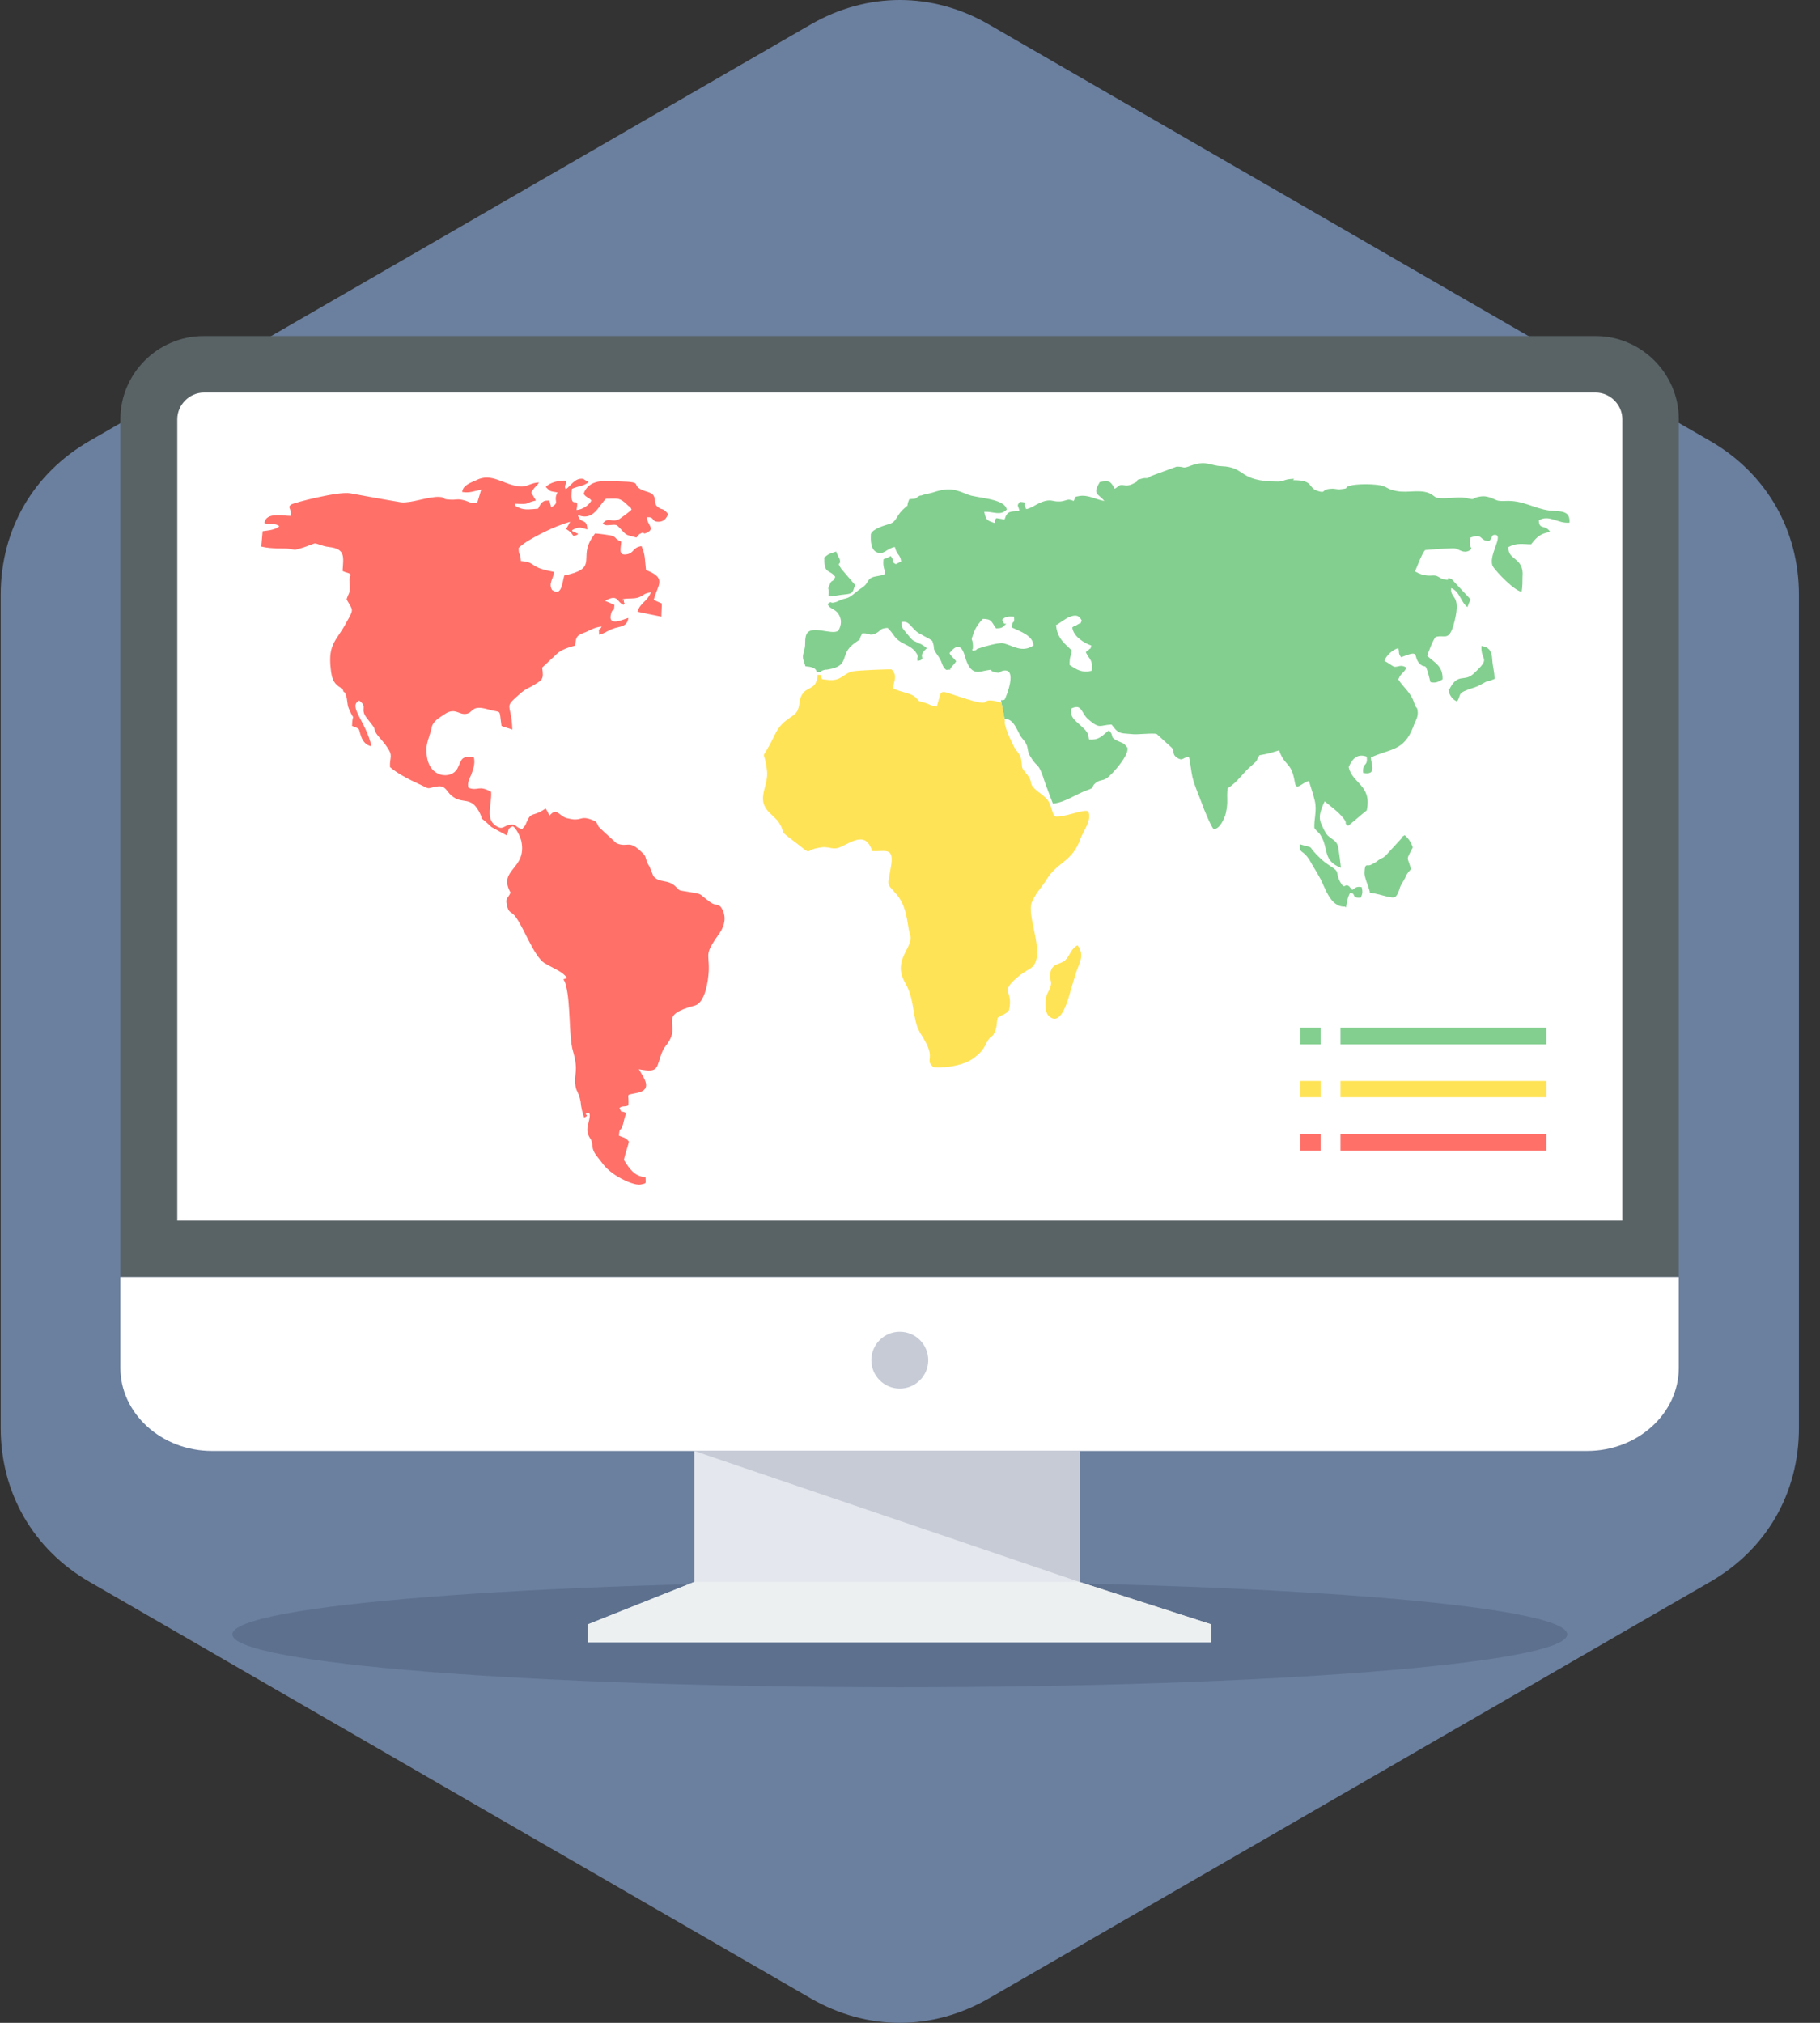 <svg width="72" height="80" viewBox="0 0 72 80" fill="none" xmlns="http://www.w3.org/2000/svg">
<rect x="0" y="0" width="72" height="80" fill="#333333" stroke="none"/>
<g clip-path="url(#clip0_683_11326)">
<path fill-rule="evenodd" clip-rule="evenodd" d="M39.116 0.965L67.647 17.436C69.88 18.723 71.166 20.956 71.166 23.528V56.472C71.166 59.062 69.88 61.277 67.647 62.564L39.116 79.035C36.883 80.322 34.31 80.322 32.077 79.035L3.547 62.564C1.314 61.277 0.027 59.044 0.027 56.472V23.528C0.027 20.938 1.314 18.723 3.547 17.436L32.077 0.965C34.31 -0.322 36.883 -0.322 39.116 0.965Z" fill="#6B7F9E"/>
<path d="M35.596 66.727C50.179 66.727 62.001 65.791 62.001 64.637C62.001 63.483 50.179 62.547 35.596 62.547C21.013 62.547 9.191 63.483 9.191 64.637C9.191 65.791 21.013 66.727 35.596 66.727Z" fill="#5D718F"/>
<path fill-rule="evenodd" clip-rule="evenodd" d="M8.067 13.291H63.127C64.931 13.291 66.414 14.774 66.414 16.578V50.504H4.762V16.578C4.762 14.774 6.245 13.291 8.049 13.291H8.067Z" fill="#596366"/>
<path fill-rule="evenodd" clip-rule="evenodd" d="M6.995 48.272H64.181V16.579C64.181 16.008 63.699 15.525 63.127 15.525H8.067C7.495 15.525 7.013 16.008 7.013 16.579V48.272H6.995ZM66.414 50.505V54.096C66.414 55.901 64.788 57.383 62.788 57.383H8.388C6.387 57.383 4.762 55.901 4.762 54.096V50.505H66.414Z" fill="white"/>
<path d="M35.596 54.917C36.218 54.917 36.722 54.413 36.722 53.791C36.722 53.17 36.218 52.666 35.596 52.666C34.975 52.666 34.471 53.17 34.471 53.791C34.471 54.413 34.975 54.917 35.596 54.917Z" fill="#C6CBD6"/>
<path fill-rule="evenodd" clip-rule="evenodd" d="M42.707 62.564L47.924 64.243H23.252L27.468 62.564V57.383H42.707V62.564Z" fill="#E4E7ED"/>
<path fill-rule="evenodd" clip-rule="evenodd" d="M27.468 62.562H42.707L47.924 64.242V64.956H35.597H23.252V64.242L27.468 62.562Z" fill="#ECF0F1"/>
<path fill-rule="evenodd" clip-rule="evenodd" d="M27.467 57.383H42.706V62.564L27.467 57.383Z" fill="#C6CBD6"/>
<path fill-rule="evenodd" clip-rule="evenodd" d="M53.031 40.643H61.178V41.304H53.031V40.643Z" fill="#83CF8F"/>
<path fill-rule="evenodd" clip-rule="evenodd" d="M53.031 42.752H61.178V43.395H53.031V42.752Z" fill="#FFE356"/>
<path fill-rule="evenodd" clip-rule="evenodd" d="M53.031 44.842H61.178V45.503H53.031V44.842Z" fill="#FF7069"/>
<path fill-rule="evenodd" clip-rule="evenodd" d="M52.245 40.643H51.441V41.304H52.245V40.643Z" fill="#83CF8F"/>
<path fill-rule="evenodd" clip-rule="evenodd" d="M52.245 42.752H51.441V43.395H52.245V42.752Z" fill="#FFE356"/>
<path fill-rule="evenodd" clip-rule="evenodd" d="M52.245 44.842H51.441V45.503H52.245V44.842Z" fill="#FF7069"/>
<path fill-rule="evenodd" clip-rule="evenodd" d="M51.157 18.99C52.014 18.99 51.711 19.294 52.139 19.419C52.479 19.526 52.247 19.348 52.657 19.33C52.782 19.312 52.908 19.366 53.033 19.348C53.39 19.312 53.193 19.294 53.319 19.24C53.569 19.115 54.48 19.133 54.712 19.223C54.926 19.294 54.891 19.348 55.248 19.419C55.695 19.508 56.195 19.33 56.588 19.526C56.838 19.669 56.731 19.705 57.124 19.705C57.445 19.705 57.749 19.633 58.053 19.705C58.41 19.794 58.178 19.687 58.589 19.633C58.714 19.616 58.803 19.633 58.928 19.669C59.214 19.759 59.16 19.83 59.553 19.812C60.232 19.776 60.661 20.098 61.269 20.187C61.697 20.241 62.126 20.151 62.09 20.67C61.644 20.723 61.286 20.33 60.875 20.58C60.893 20.973 61.108 20.723 61.322 21.027C61.304 21.027 61.286 21.045 61.269 21.045C60.947 21.116 60.804 21.223 60.572 21.527C60.25 21.527 60.018 21.456 59.678 21.634C59.625 22.17 60.304 22.027 60.232 22.813C60.232 22.956 60.232 23.206 60.197 23.403C59.911 23.367 59.214 22.635 59.071 22.42C58.821 22.027 59.536 21.134 59.125 21.152C58.982 21.17 59.071 21.241 58.91 21.402C58.499 21.384 58.696 21.081 58.178 21.259C58.053 21.706 58.339 21.652 58.124 21.777C57.892 21.902 57.731 21.724 57.553 21.688C57.517 21.67 56.427 21.741 56.373 21.759C56.248 21.902 56.034 22.474 55.98 22.599C56.338 22.813 56.588 22.76 56.713 22.76C56.892 22.76 56.945 22.867 57.088 22.903C57.499 23.01 57.106 22.778 57.428 22.903C57.678 23.171 57.928 23.439 58.178 23.707C58.124 23.814 58.089 23.903 58.053 24.01C57.785 23.814 57.749 23.385 57.41 23.26C57.356 23.689 57.803 23.492 57.553 24.529C57.338 25.422 57.177 25.082 56.802 25.189C56.713 25.243 56.481 25.851 56.463 25.94C56.749 26.208 57.088 26.333 57.07 26.869C56.909 26.958 56.802 27.03 56.588 26.976C56.356 26.047 56.427 26.512 56.159 26.244C55.873 25.958 56.23 25.672 55.427 25.993C55.301 25.815 55.373 25.833 55.319 25.636C55.123 25.672 54.837 25.922 54.766 26.136C54.944 26.226 55.087 26.351 55.159 26.369C55.319 26.387 55.409 26.261 55.641 26.404C55.516 26.654 55.427 26.601 55.319 26.869C55.498 27.172 55.82 27.387 55.945 27.798C55.945 27.816 55.962 27.834 55.962 27.851C56.034 28.066 56.07 27.905 56.088 28.191C56.088 28.405 55.98 28.53 55.909 28.745C55.534 29.727 54.98 29.602 54.23 29.959C54.248 30.227 54.48 30.674 53.926 30.567C53.89 30.12 54.122 30.352 54.069 29.924C53.712 29.799 53.515 29.977 53.354 30.335C53.497 30.996 54.283 31.049 54.069 32.05C53.819 32.246 53.587 32.461 53.336 32.657C53.122 32.514 53.354 32.621 53.14 32.353C52.925 32.085 52.657 31.907 52.407 31.692C52.389 31.728 52.372 31.764 52.354 31.8C52.264 32.014 52.175 32.246 52.229 32.461C52.247 32.568 52.443 32.979 52.532 33.05C52.711 33.211 52.89 33.247 52.943 33.515C52.961 33.604 53.05 34.283 53.05 34.319C52.336 34.051 52.55 33.568 52.282 33.104C52.175 32.889 52.139 32.943 51.996 32.746C51.979 32.371 52.104 32.068 52.014 31.674C51.961 31.442 51.854 31.121 51.782 30.889C51.514 30.942 51.282 31.299 51.228 30.96C51.21 30.889 51.21 30.835 51.193 30.781C51.05 30.12 50.817 30.299 50.603 29.674C50.246 29.781 50.228 29.799 49.817 29.87V29.888C49.656 30.12 49.817 30.013 49.531 30.263C49.174 30.549 48.959 30.942 48.566 31.174C48.513 31.585 48.602 31.674 48.495 32.157C48.459 32.336 48.245 32.818 48.013 32.782C47.941 32.764 47.62 31.996 47.548 31.782C47.423 31.424 47.28 31.156 47.173 30.728C47.119 30.495 47.084 30.084 47.03 29.924C46.78 29.959 46.798 30.12 46.548 29.959C46.387 29.834 46.458 29.763 46.369 29.584C46.172 29.406 45.976 29.227 45.762 29.03C45.601 28.977 44.993 29.066 44.743 29.03C44.279 28.995 44.243 29.013 43.975 28.655C43.493 28.673 43.528 28.852 43.064 28.459C42.76 28.209 42.814 27.798 42.367 28.03C42.349 28.405 42.528 28.477 42.707 28.655C42.832 28.78 42.975 28.87 43.046 29.048C43.046 29.048 43.082 29.227 43.082 29.245C43.511 29.281 43.618 29.066 43.868 28.888C44.1 29.102 43.868 29.138 44.207 29.299C44.475 29.424 44.422 29.352 44.6 29.567C44.69 29.852 43.993 30.638 43.779 30.781C43.6 30.889 43.511 30.835 43.35 30.96C43.117 31.156 43.386 31.121 42.975 31.264C42.546 31.424 42.099 31.746 41.653 31.782C41.545 31.514 41.456 31.246 41.349 30.978C41.063 30.067 41.063 30.424 40.777 29.942C40.634 29.745 40.688 29.602 40.599 29.424C40.527 29.281 40.438 29.227 40.348 29.066C40.206 28.798 40.063 28.405 39.741 28.441L39.598 27.691C39.634 27.691 39.687 27.691 39.741 27.673C39.812 27.548 40.277 26.387 39.669 26.529C39.491 26.583 39.616 26.637 39.348 26.583C39.08 26.512 39.33 26.458 39.044 26.512C38.758 26.547 38.401 26.797 38.169 25.94C38.08 25.636 37.919 25.368 37.562 25.833C37.651 25.993 37.722 26.011 37.829 26.154C37.794 26.208 37.704 26.315 37.669 26.351C37.472 26.547 37.758 26.458 37.436 26.494C37.258 26.369 37.294 26.208 37.133 25.976C36.829 25.547 37.026 25.743 36.883 25.35C36.758 25.243 36.561 25.172 36.4 25.064H36.382C36.347 25.029 36.293 25.011 36.257 24.975C36.007 24.761 35.954 24.546 35.668 24.6C35.668 24.814 35.686 24.814 35.793 24.957C36.186 25.44 36.061 25.279 36.382 25.457H36.4C36.472 25.493 36.561 25.547 36.668 25.636C36.275 25.976 36.633 26.011 36.4 26.119H36.382C36.364 26.119 36.329 26.136 36.311 26.154C36.222 25.958 36.418 26.047 36.204 25.761C36.079 25.618 35.971 25.565 35.793 25.475C35.346 25.261 35.4 25.1 35.114 24.832C34.792 24.85 34.864 24.939 34.649 25.047C34.382 25.172 34.417 25.029 34.114 25.047C33.863 25.493 34.221 25.118 33.756 25.475C33.202 25.904 33.649 26.333 32.756 26.476C32.684 26.494 32.666 26.476 32.613 26.494C32.452 26.547 32.541 26.512 32.452 26.583H32.309C32.291 26.404 32.077 26.369 31.863 26.351C31.737 25.94 31.737 26.047 31.827 25.672C31.88 25.457 31.827 25.368 31.88 25.154C32.005 24.636 32.916 25.154 33.167 24.939C33.292 24.725 33.31 24.493 33.167 24.278C33.024 24.064 32.827 24.1 32.738 23.885C32.952 23.742 32.791 23.867 32.988 23.832C33.22 23.778 33.184 23.725 33.453 23.671C33.685 23.617 33.846 23.403 34.078 23.26C34.417 23.046 34.256 22.867 34.649 22.796C35.293 22.688 34.882 22.706 34.953 22.117C35.06 22.081 35.15 22.045 35.239 21.992C35.435 22.26 35.185 22.152 35.435 22.313C35.507 22.277 35.578 22.242 35.65 22.206C35.614 21.92 35.489 21.974 35.4 21.634C35.078 21.688 34.971 21.956 34.703 21.849C34.453 21.759 34.435 21.402 34.453 21.116C34.542 20.902 35.007 20.777 35.185 20.723C35.471 20.634 35.435 20.437 35.703 20.169C36.061 19.83 35.793 20.169 35.971 19.741C36.347 19.723 36.168 19.705 36.4 19.598H36.418H36.436C36.579 19.544 36.74 19.526 36.918 19.473C37.562 19.258 37.812 19.366 38.294 19.562C38.651 19.705 39.741 19.705 39.83 20.151C39.562 20.419 39.312 20.223 38.937 20.241C39.008 20.58 39.044 20.58 39.348 20.688C39.402 20.527 39.33 20.58 39.419 20.491C39.527 20.509 39.634 20.527 39.741 20.545C39.848 20.187 39.973 20.241 40.331 20.205C40.277 19.955 40.206 20.026 40.348 19.848C40.724 19.884 40.42 19.848 40.599 20.134C40.849 20.098 41.099 19.83 41.456 19.794C41.67 19.776 41.67 19.848 41.974 19.83C42.224 19.794 42.224 19.705 42.474 19.812C42.564 19.651 42.474 19.651 42.707 19.616C43.064 19.562 43.35 19.759 43.689 19.812C43.439 19.508 43.207 19.562 43.511 19.062C43.904 18.99 43.939 19.044 44.1 19.33C44.225 19.258 44.243 19.205 44.315 19.187C44.493 19.151 44.547 19.294 44.922 19.08C45.154 18.955 44.779 19.026 45.208 18.919C45.368 18.883 45.368 18.955 45.529 18.829C45.869 18.704 46.208 18.579 46.548 18.454C46.923 18.454 46.726 18.561 47.155 18.401C47.727 18.204 47.888 18.419 48.316 18.436C49.317 18.472 48.959 19.044 50.549 19.044C50.8 19.044 50.782 18.955 51.139 18.937C51.157 18.937 51.175 18.937 51.193 18.937L51.157 18.99ZM57.302 27.28C57.338 27.494 57.445 27.655 57.642 27.744C57.838 27.441 57.588 27.423 58.321 27.19C58.374 27.172 58.41 27.155 58.464 27.137C59.089 26.797 58.66 27.047 59.125 26.851C59.125 26.565 59.053 26.387 59.035 26.083C59.017 25.743 58.91 25.6 58.607 25.547C58.571 26.172 59.017 25.976 58.303 26.637C57.928 26.994 57.678 26.583 57.338 27.262L57.302 27.28ZM53.247 35.891C53.283 35.694 53.319 35.462 53.408 35.319C53.676 35.319 53.426 35.533 53.837 35.498C53.908 35.337 53.908 35.265 53.872 35.087C53.694 35.051 53.64 35.087 53.497 35.194C53.461 35.14 53.408 35.105 53.372 35.051C53.176 34.908 53.211 35.23 53.015 34.872C52.818 34.497 53.033 34.497 52.622 34.247C52.372 34.086 52.282 33.997 52.068 33.783C51.711 33.407 52.032 33.568 51.425 33.39C51.407 33.8 51.514 33.55 51.818 34.033C51.943 34.265 52.086 34.479 52.211 34.712C52.407 35.033 52.604 35.891 53.211 35.855L53.247 35.891ZM54.176 35.301C54.694 35.373 55.069 35.569 55.212 35.462C55.373 35.283 55.319 35.158 55.48 34.908C55.695 34.569 55.552 34.676 55.82 34.372C55.677 33.836 55.605 34.069 55.891 33.515C55.837 33.336 55.712 33.139 55.569 33.032C55.409 33.139 55.552 33.014 55.427 33.175C55.23 33.39 55.016 33.622 54.819 33.836C54.641 33.997 54.712 33.872 54.444 34.086C54.373 34.122 54.301 34.176 54.212 34.211C54.087 34.265 53.997 34.104 53.98 34.497C53.962 34.676 54.14 35.051 54.194 35.283L54.176 35.301ZM41.778 24.707C41.813 25.261 42.153 25.475 42.403 25.726C42.367 25.993 42.314 25.922 42.314 26.297C42.599 26.494 42.814 26.619 43.189 26.529C43.243 26.083 43.1 26.101 42.957 25.797C42.975 25.761 43.046 25.708 43.064 25.708C43.171 25.565 43.117 25.761 43.171 25.529C42.903 25.44 42.456 25.172 42.421 24.814C42.546 24.707 42.51 24.779 42.617 24.707C42.832 24.564 42.671 24.779 42.796 24.546C42.689 24.332 42.564 24.296 42.296 24.403C42.171 24.457 41.867 24.671 41.813 24.707H41.778ZM39.402 24.85C39.223 24.6 39.241 24.475 38.883 24.475C38.741 24.618 38.58 24.832 38.508 25.064C38.383 25.404 38.473 25.172 38.49 25.529C38.49 25.547 38.49 25.565 38.49 25.582C38.49 25.797 38.437 25.547 38.473 25.743C38.741 25.69 38.544 25.69 38.741 25.636C38.937 25.565 39.527 25.404 39.687 25.44C40.08 25.529 40.42 25.833 40.884 25.529C40.867 25.136 40.366 24.975 40.027 24.814C40.045 24.457 40.152 24.743 40.116 24.386C39.991 24.386 39.938 24.368 39.812 24.403C39.544 24.511 39.687 24.546 39.687 24.582C39.705 24.779 39.955 24.546 39.687 24.779C39.616 24.85 39.491 24.85 39.402 24.85ZM32.613 22.081C32.595 22.724 32.827 22.51 33.042 22.813C32.934 23.081 32.916 22.867 32.809 23.153C32.702 23.385 32.827 23.171 32.774 23.582C32.934 23.599 33.184 23.528 33.417 23.51C33.738 23.474 33.721 23.457 33.828 23.135C33.649 22.921 33.47 22.724 33.292 22.51C33.059 22.17 33.292 22.402 33.22 22.117C33.167 22.009 33.113 21.92 33.077 21.813C32.774 21.92 32.809 21.884 32.595 22.063L32.613 22.081Z" fill="#83CF8F"/>
<path fill-rule="evenodd" clip-rule="evenodd" d="M39.758 28.495C39.687 28.692 40.044 29.388 40.133 29.567C40.223 29.728 40.366 29.817 40.401 30.049C40.455 30.389 40.384 30.335 40.58 30.567C40.973 31.032 40.562 30.942 41.17 31.389C41.616 31.729 41.509 31.818 41.706 32.282C42.009 32.372 42.885 31.979 43.045 32.086C43.224 32.407 42.831 32.908 42.742 33.176C42.42 34.087 41.849 34.069 41.402 34.783C41.17 35.159 41.045 35.212 40.83 35.659C40.58 36.177 41.331 37.606 40.884 38.196C40.777 38.339 40.473 38.41 40.062 38.821C39.633 39.268 40.08 39.196 39.919 39.947C39.794 40.125 39.633 40.125 39.472 40.25C39.419 40.429 39.455 40.572 39.365 40.786C39.258 41.054 39.24 40.911 39.097 41.126C38.99 41.286 38.99 41.358 38.865 41.519C38.758 41.662 38.704 41.697 38.597 41.787C38.097 42.233 37.007 42.251 36.918 42.197C36.668 41.983 36.828 41.929 36.775 41.626C36.721 41.358 36.578 41.144 36.453 40.929L36.435 40.911C36.382 40.804 36.328 40.715 36.292 40.625C36.078 39.982 36.167 39.482 35.792 38.839C35.328 37.999 36.042 37.553 36.025 37.07C36.007 36.945 35.971 36.874 35.953 36.767C35.864 36.231 35.81 35.766 35.453 35.355C35.06 34.908 35.113 35.069 35.239 34.319C35.399 33.462 35.024 33.694 34.506 33.658C34.256 32.89 33.756 33.265 33.255 33.497C32.934 33.64 32.827 33.462 32.469 33.515C31.683 33.622 32.309 33.944 31.237 33.14C30.79 32.8 31.094 32.979 30.826 32.55C30.736 32.39 30.468 32.193 30.343 32.032C29.95 31.532 30.415 31.05 30.343 30.478C30.218 29.424 30.04 30.335 30.647 29.067C30.969 28.388 31.433 28.388 31.558 28.084C31.666 27.816 31.594 27.62 31.791 27.387C31.969 27.191 32.219 27.227 32.309 26.905C32.344 26.816 32.344 26.744 32.344 26.691H32.487L32.469 26.709C32.541 26.887 32.434 26.851 32.737 26.887C33.291 26.959 33.363 26.619 33.756 26.548C33.952 26.512 35.185 26.458 35.274 26.476C35.542 26.762 35.328 26.976 35.328 27.227C35.614 27.369 36.025 27.405 36.203 27.566C36.4 27.745 36.31 27.709 36.4 27.745H36.418C36.453 27.762 36.507 27.78 36.596 27.798C36.828 27.87 36.811 27.923 37.061 27.941C37.293 27.191 37.061 27.28 38.151 27.62C39.294 27.977 38.776 27.655 39.258 27.709C39.455 27.727 39.455 27.78 39.615 27.78L39.758 28.531V28.495ZM42.617 37.392C42.367 37.517 42.331 37.803 42.134 37.981C41.92 38.16 41.652 38.089 41.563 38.428C41.456 38.857 41.741 38.732 41.438 39.285C41.331 39.5 41.313 40.018 41.491 40.179C41.992 40.661 42.277 39.446 42.385 39.071C42.474 38.803 42.545 38.499 42.653 38.249C42.742 37.981 42.885 37.749 42.635 37.392H42.617Z" fill="#FFE356"/>
<path fill-rule="evenodd" clip-rule="evenodd" d="M22.431 38.679C22.27 38.428 21.895 38.303 21.573 38.107C21.555 38.107 21.537 38.089 21.537 38.089C21.109 37.803 20.716 36.66 20.376 36.231C20.215 36.035 20.126 36.124 20.055 35.802C19.983 35.499 20.09 35.552 20.198 35.302C19.679 34.373 20.858 34.391 20.626 33.266C20.573 33.069 20.43 32.765 20.287 32.676C20.037 32.783 20.162 32.837 20.037 33.033C19.84 32.926 19.644 32.819 19.447 32.712C18.84 32.14 19.161 32.551 19 32.194C18.643 31.425 18.304 31.854 17.857 31.461C17.661 31.3 17.625 31.05 17.303 31.104C16.821 31.175 17.089 31.247 16.589 31.015C16.16 30.818 15.713 30.586 15.428 30.336C15.41 29.925 15.57 29.907 15.302 29.532C15.177 29.335 14.999 29.174 14.892 29.014C14.713 28.71 14.981 28.978 14.516 28.406C14.213 28.013 14.57 27.977 14.213 27.709C13.748 27.924 14.481 28.531 14.695 29.514C14.498 29.478 14.356 29.335 14.284 29.121C14.159 28.764 14.284 28.853 13.927 28.71C13.945 28.085 14.07 28.638 13.802 28.031C13.712 27.799 13.766 27.709 13.677 27.477C13.605 27.281 13.712 27.459 13.587 27.352C13.534 27.209 13.623 27.334 13.516 27.245C13.409 27.138 13.516 27.227 13.409 27.156C13.177 26.995 13.123 26.798 13.087 26.477C12.962 25.441 13.319 25.351 13.712 24.601C14.016 24.065 13.963 24.154 13.712 23.708C13.766 23.493 13.855 23.475 13.838 23.189C13.82 22.832 13.802 22.993 13.873 22.725C13.855 22.707 13.838 22.707 13.838 22.689C13.82 22.689 13.802 22.672 13.802 22.672C13.784 22.672 13.766 22.654 13.748 22.654C13.677 22.636 13.623 22.618 13.552 22.582C13.587 22.028 13.677 21.707 13.016 21.635C12.73 21.6 12.551 21.492 12.462 21.492C12.408 21.492 12.14 21.617 11.944 21.671C11.586 21.76 11.783 21.76 11.444 21.707C11.265 21.671 10.765 21.725 10.336 21.617L10.389 21.01C10.64 20.974 10.89 20.956 11.05 20.814C10.89 20.671 10.711 20.778 10.461 20.688C10.515 20.242 11.194 20.403 11.497 20.403C11.533 20.063 11.354 20.081 11.515 19.956C11.604 19.884 13.409 19.42 13.855 19.509C14.534 19.634 15.213 19.759 15.874 19.867C16.285 19.902 16.946 19.634 17.375 19.652C17.696 19.67 17.41 19.742 17.804 19.759C18.072 19.777 18.089 19.706 18.393 19.795C18.679 19.884 18.536 19.902 18.875 19.902C18.929 19.724 18.983 19.545 19.036 19.366C18.75 19.42 18.572 19.509 18.286 19.456C18.304 19.188 18.643 19.081 18.84 18.991C19.465 18.67 19.912 19.188 20.59 19.241C20.841 19.259 21.037 19.081 21.323 19.081C21.216 19.259 21.162 19.224 21.019 19.474C21.144 19.813 20.966 19.366 21.127 19.67C21.144 19.706 21.162 19.706 21.198 19.795C20.716 19.902 21.019 19.956 20.358 19.92C20.448 20.027 20.287 19.974 20.537 20.081C20.751 20.188 21.055 20.135 21.287 20.117C21.359 19.974 21.412 19.867 21.537 19.813C21.591 19.795 21.662 19.795 21.734 19.795C21.752 19.867 21.77 19.938 21.788 19.992C21.788 19.992 21.805 20.045 21.788 20.027C21.788 20.01 21.805 20.063 21.805 20.063C22.18 19.849 21.859 19.849 22.055 19.474C21.752 19.42 21.788 19.456 21.591 19.259C21.77 19.063 22.145 18.991 22.413 19.009C22.395 19.188 22.306 19.188 22.377 19.349C22.591 19.224 22.734 18.884 23.074 18.938C23.145 18.991 23.217 19.027 23.288 19.063C23.11 19.224 22.859 19.224 22.627 19.331C22.52 20.313 22.949 19.491 22.806 20.17C23.056 20.152 23.306 19.974 23.395 19.795C23.306 19.67 23.163 19.67 23.092 19.527C23.145 19.349 23.27 19.206 23.449 19.116C23.574 19.063 23.717 19.027 23.878 19.027C25.736 19.045 24.842 19.116 25.414 19.384C25.539 19.438 25.771 19.474 25.843 19.581C25.968 19.759 25.843 19.92 26.039 20.063C26.2 20.188 26.218 20.063 26.432 20.331C26.379 20.474 26.272 20.635 26.057 20.635C25.736 20.635 25.932 20.438 25.593 20.456C25.593 20.76 25.914 20.885 25.628 21.046C25.378 21.189 25.539 20.992 25.343 21.099C25.343 21.099 25.325 21.117 25.307 21.117C25.289 21.117 25.289 21.135 25.271 21.153C25.235 21.189 25.2 21.224 25.182 21.26C24.717 21.135 24.807 21.189 24.521 20.885C24.414 20.778 24.396 20.742 24.217 20.76C24.092 20.76 23.949 20.814 23.842 20.706C24.074 20.421 24.181 20.688 24.503 20.528C24.557 20.492 24.932 20.224 24.985 20.152C24.878 19.938 24.968 20.117 24.825 19.974C24.503 19.652 24.414 19.724 23.967 19.724C23.753 19.956 23.61 20.242 23.378 20.367C23.235 20.438 23.074 20.456 22.859 20.367C22.967 20.76 23.217 20.456 23.235 20.939C23.074 20.903 22.984 20.831 22.806 20.885C22.431 21.028 22.77 21.01 22.788 21.081C22.788 21.081 22.967 21.099 22.788 21.171C22.591 21.242 22.752 21.135 22.395 20.921C22.448 20.831 22.502 20.742 22.556 20.635C22.252 20.724 21.877 20.867 21.52 21.046C21.127 21.242 20.733 21.457 20.519 21.671C20.519 22.01 20.573 21.778 20.608 22.189C21.144 22.225 20.983 22.386 21.52 22.529C21.627 22.564 21.752 22.582 21.913 22.618C21.913 22.868 21.68 23.064 21.841 23.332C22.216 23.6 22.234 23.082 22.323 22.761C23.61 22.493 22.984 22.136 23.324 21.439C23.378 21.332 23.449 21.224 23.538 21.099C23.645 21.099 24.038 21.153 24.128 21.171C24.414 21.224 24.271 21.296 24.574 21.421C24.574 21.671 24.431 21.993 24.807 21.921C25.093 21.867 25.021 21.653 25.378 21.6C25.539 21.957 25.503 22.118 25.557 22.546C26.397 22.868 26.021 23.118 25.861 23.726C25.968 23.779 26.075 23.815 26.182 23.868C26.182 24.047 26.164 24.208 26.164 24.387C26.147 24.387 25.271 24.208 25.218 24.19C25.343 23.815 25.593 23.815 25.753 23.422C25.432 23.475 25.468 23.565 25.235 23.636C25.039 23.69 24.878 23.654 24.664 23.69C24.592 23.94 24.664 23.475 24.682 23.797C24.7 23.922 24.753 23.797 24.664 23.922C24.378 23.797 24.467 23.475 23.931 23.761C24.056 23.815 24.181 23.868 24.306 23.922C24.289 24.279 24.253 24.011 24.181 24.244C24.003 24.833 24.682 24.476 24.86 24.44C24.807 24.762 24.61 24.762 24.342 24.833C24.038 24.922 23.949 25.047 23.699 25.101C23.699 24.726 23.645 25.047 23.806 24.779C23.556 24.797 23.378 24.905 23.145 25.012H23.127C22.824 25.137 22.788 25.155 22.752 25.53C22.502 25.601 22.198 25.691 22.02 25.869C21.841 26.03 21.662 26.209 21.484 26.369C21.466 26.387 21.448 26.405 21.448 26.405C21.52 26.87 21.448 26.888 21.162 27.066C20.912 27.227 20.841 27.209 20.608 27.406C19.876 28.049 20.233 27.745 20.269 28.853C20.126 28.799 19.965 28.764 19.84 28.71C19.733 27.977 19.876 28.227 19.286 28.049C18.643 27.87 18.733 28.174 18.465 28.227C18.161 28.299 18.018 27.959 17.589 28.245C17.357 28.406 17.125 28.513 17.071 28.799C17 29.139 16.839 29.389 16.875 29.764C16.91 30.782 17.875 30.854 18.107 30.371C18.268 30.05 18.232 29.871 18.75 29.96C18.804 30.228 18.715 30.425 18.643 30.639C18.59 30.764 18.465 30.979 18.536 31.157C18.911 31.3 18.929 31.032 19.429 31.318C19.465 31.8 19.197 32.354 19.59 32.64C19.894 32.855 19.912 32.658 20.162 32.622C20.448 32.569 20.394 32.747 20.662 32.783C20.805 32.605 20.751 32.712 20.841 32.497C21.019 32.104 21.055 32.301 21.466 32.051C21.502 32.033 21.537 31.997 21.591 31.979C21.645 32.069 21.698 32.158 21.734 32.265C22.038 31.908 22.073 32.247 22.413 32.354C22.556 32.39 22.663 32.408 22.752 32.408C23.002 32.408 23.038 32.283 23.378 32.408C23.413 32.426 23.467 32.444 23.52 32.462L23.538 32.479C23.538 32.479 23.556 32.497 23.574 32.497C23.628 32.569 23.645 32.622 23.681 32.694C23.913 32.926 24.163 33.14 24.396 33.355C24.86 33.533 24.86 33.194 25.378 33.694C25.593 33.891 25.503 33.891 25.628 34.159C25.646 34.194 25.682 34.248 25.7 34.284C25.753 34.409 25.807 34.534 25.843 34.641C26.075 34.945 26.415 34.748 26.736 35.07C26.933 35.248 26.79 35.195 27.201 35.266C27.862 35.374 27.594 35.32 28.094 35.677C28.29 35.82 28.326 35.731 28.505 35.856C28.755 36.195 28.683 36.571 28.487 36.874C27.844 37.785 28.058 37.642 28.04 38.375C28.022 38.786 27.897 39.661 27.486 39.768C26.021 40.161 26.879 40.447 26.486 41.144C26.379 41.34 26.29 41.394 26.218 41.555C25.932 42.216 26.129 42.448 25.271 42.287C25.36 42.43 25.307 42.341 25.378 42.466C25.628 42.859 25.682 43.145 25.146 43.234C24.717 43.324 24.896 43.234 24.86 43.717C24.7 43.788 24.61 43.717 24.503 43.824C24.646 44.092 24.521 43.877 24.771 44.02C24.717 44.163 24.682 44.324 24.646 44.467C24.539 44.824 24.521 44.503 24.485 44.913C24.628 44.985 24.735 44.967 24.878 45.146C24.86 45.289 24.717 45.664 24.682 45.878C24.896 46.2 25.075 46.521 25.539 46.557C25.539 46.825 25.593 46.789 25.36 46.843C25.164 46.897 24.735 46.7 24.574 46.611C24.271 46.45 23.985 46.236 23.788 45.95C23.663 45.789 23.717 45.86 23.592 45.7C23.378 45.414 23.467 45.289 23.395 45.11C23.36 45.003 23.181 44.878 23.252 44.52C23.27 44.413 23.431 43.949 23.235 44.02C23.038 44.092 23.378 44.074 23.11 44.199C23.038 44.02 22.984 43.77 22.967 43.556C22.895 43.199 22.806 43.181 22.77 42.966C22.681 42.466 22.913 42.412 22.663 41.555C22.502 41.001 22.573 39.679 22.395 39C22.377 38.911 22.341 38.804 22.288 38.732L22.431 38.679Z" fill="#FF7069"/>
</g>
<defs>
<clipPath id="clip0_683_11326">
<rect width="71.193" height="80" fill="white"/>
</clipPath>
</defs>
</svg>
